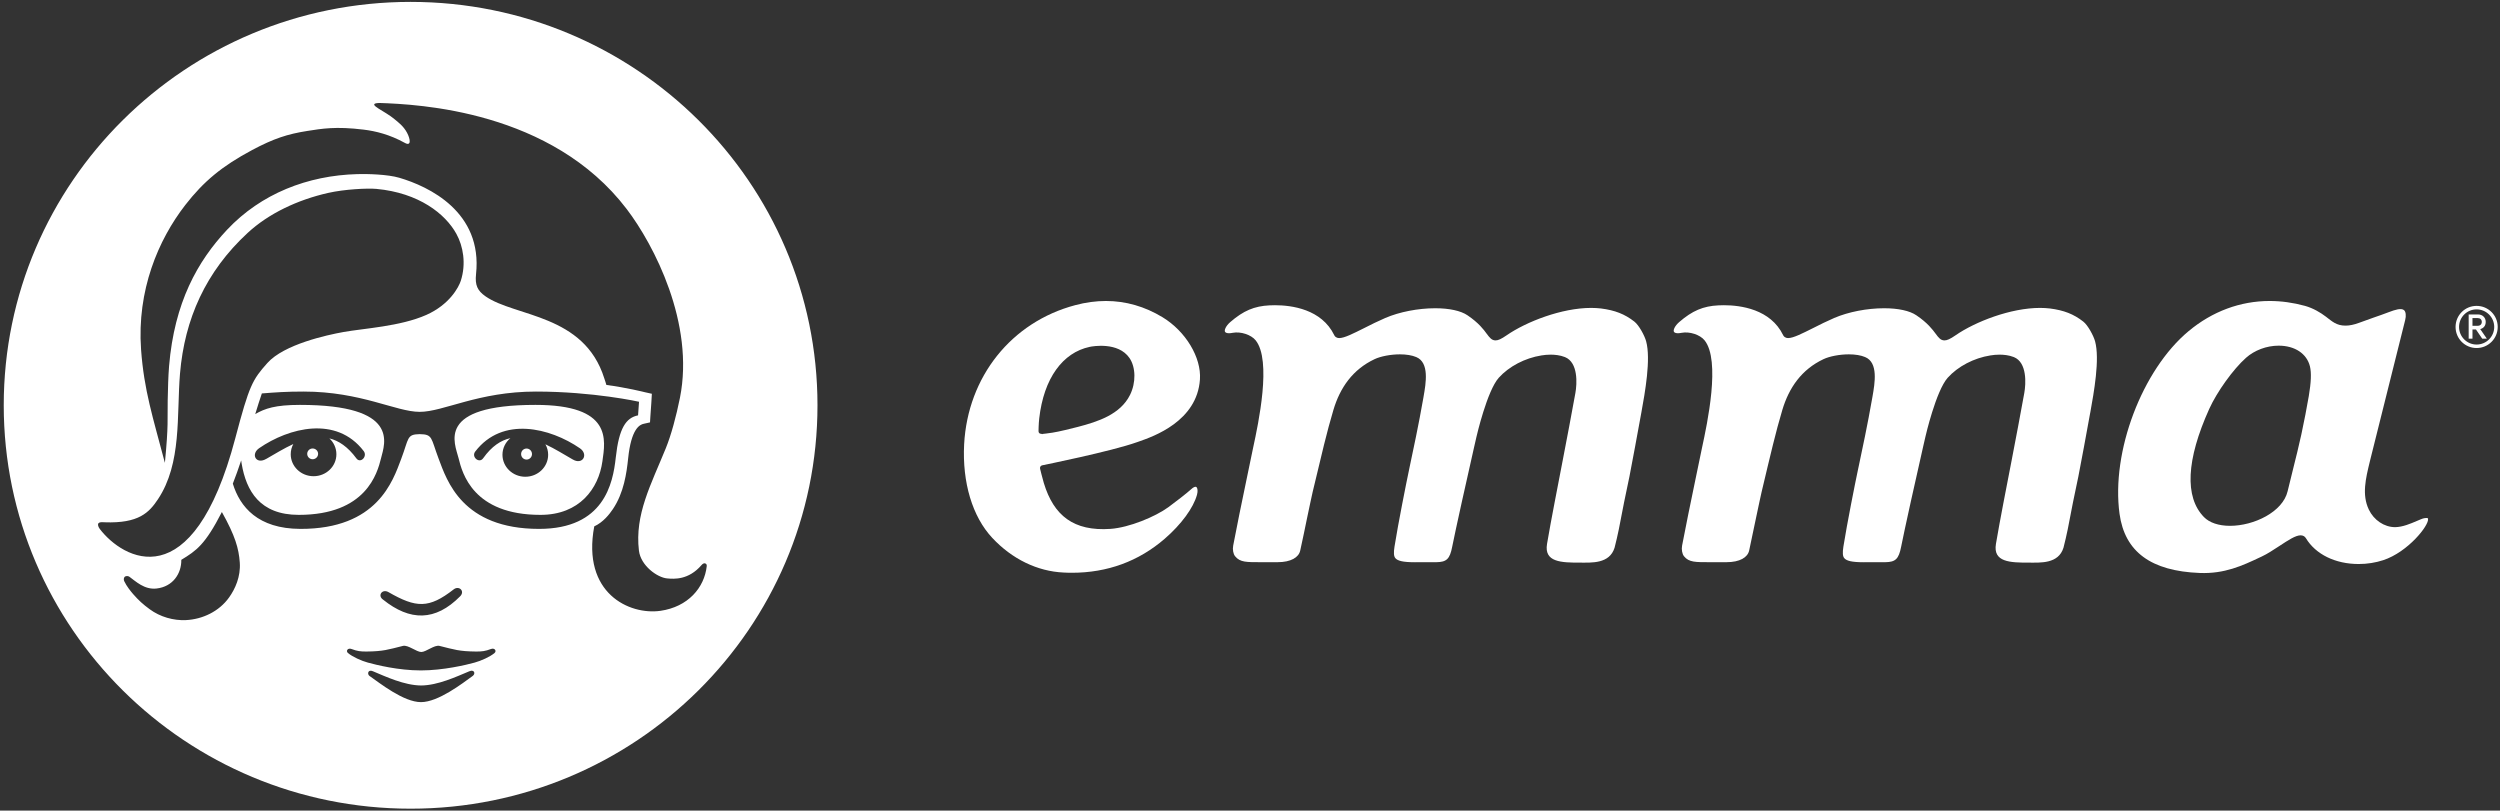 <?xml version="1.0" encoding="UTF-8"?>
<svg width="293px" height="95px" viewBox="0 0 293 95" version="1.1" xmlns="http://www.w3.org/2000/svg" xmlns:xlink="http://www.w3.org/1999/xlink">
    <rect x="0" y="0" width="293" height="95" fill="#333333" stroke="none"/>
    <!-- Generator: Sketch 44 (41411) - http://www.bohemiancoding.com/sketch -->
    <title>Group</title>
    <desc>Created with Sketch.</desc>
    <defs></defs>
    <g id="Page-1" stroke="none" stroke-width="1" fill="none" fill-rule="evenodd">
        <g id="Emma_Tag_Horizontal_b-w" transform="translate(-22, -21)" fill="#FFFFFF">
            <g id="Group" transform="translate(22, 21)">
                <path d="M121.822,50.784 C121.754,50.723 121.714,50.633 121.714,50.537 C121.714,50.506 121.724,49.686 121.797,49.041 C122.335,44.312 124.563,41.327 127.699,40.656 C128.058,40.577 131.052,40.044 132.37,41.952 C133.122,43.037 133.151,44.859 132.435,46.291 C131.3,48.567 128.69,49.417 126.33,50.031 C125.643,50.21 124.094,50.597 123.347,50.708 C122.859,50.784 122.326,50.845 122.145,50.864 C122.191,50.869 122.232,50.872 122.255,50.872 C122.269,50.872 122.069,50.872 122.076,50.872 C122.076,50.872 122.105,50.869 122.145,50.864 C122.026,50.853 121.865,50.826 121.822,50.784 Z M122.146,54.536 C122.222,54.516 130.205,52.915 133.274,51.818 L133.495,51.741 C135.177,51.152 140.308,49.369 140.633,44.466 C140.809,41.896 138.965,38.835 136.257,37.184 C134.17,35.918 131.937,35.276 129.616,35.276 C128.451,35.276 127.246,35.436 126.032,35.76 C118.539,37.743 113.423,44.146 112.997,52.068 C112.766,56.557 113.967,60.551 116.292,63.038 C118.608,65.52 121.578,66.962 124.658,67.102 C124.941,67.114 125.267,67.131 125.625,67.128 C129.788,67.128 133.448,65.784 136.5,63.146 C138.443,61.463 139.861,59.535 140.288,57.99 C140.411,57.541 140.344,57.238 140.253,57.119 C140.215,57.072 140.178,57.05 140.12,57.05 C140.056,57.05 139.881,57.076 139.598,57.342 C139.188,57.724 137.731,58.865 136.938,59.439 C135.393,60.563 132.358,61.825 130.153,61.985 C125.833,62.284 123.498,60.435 122.338,56.616 C122.179,56.089 121.907,54.983 121.897,54.933 C121.874,54.848 121.89,54.758 121.935,54.679 C121.984,54.606 122.061,54.549 122.146,54.536 L122.146,54.536 Z" id="Fill-3"></path>
                <path d="M191.542,37.686 C190.415,36.809 189.284,36.365 187.631,36.152 C187.272,36.113 186.885,36.087 186.484,36.087 C183.036,36.087 178.891,37.701 176.577,39.298 C175.941,39.734 175.592,39.895 175.278,39.895 C174.825,39.895 174.578,39.561 174.259,39.138 C173.883,38.619 173.306,37.844 171.989,36.953 C171.201,36.417 169.856,36.127 168.203,36.127 C166.217,36.127 164.028,36.549 162.353,37.268 C161.517,37.627 160.651,38.06 159.892,38.446 C158.586,39.1 157.558,39.621 156.97,39.621 C156.59,39.621 156.436,39.414 156.376,39.287 C154.895,36.23 151.383,35.772 149.427,35.772 C149.211,35.772 149.002,35.778 148.793,35.788 C147.01,35.871 145.72,36.419 144.19,37.746 C143.673,38.192 143.454,38.708 143.578,38.891 C143.605,38.931 143.692,39.057 144.038,39.057 C144.162,39.057 144.31,39.037 144.464,39.007 C145.398,38.826 146.631,39.226 147.159,39.883 C149.068,42.241 147.476,49.652 146.873,52.443 C146.873,52.443 146.384,54.793 146.147,55.941 C145.559,58.757 144.882,62.046 144.529,63.947 C144.441,64.405 144.536,64.921 144.753,65.191 C145.34,65.925 146.127,65.885 147.826,65.889 C147.826,65.889 149.331,65.889 149.721,65.889 C151.302,65.889 152.215,65.327 152.387,64.52 C152.704,63.061 152.956,61.883 153.162,60.843 C153.351,59.887 153.847,57.642 153.847,57.642 C154.898,53.245 155.507,50.615 156.272,48.058 C157.056,45.417 158.55,43.295 161.102,42.093 C161.812,41.755 163.006,41.529 164.075,41.529 C164.825,41.529 165.486,41.639 165.983,41.848 C167.541,42.493 167.121,44.892 166.844,46.475 L166.824,46.595 C166.274,49.749 165.602,52.892 165.241,54.58 L165.137,55.085 C164.835,56.499 163.857,61.4 163.436,64.064 C163.319,64.792 163.352,65.198 163.539,65.419 C163.805,65.728 164.41,65.894 165.814,65.894 C166.622,65.894 167.961,65.894 168.343,65.889 C169.528,65.873 169.919,65.531 170.197,64.081 C170.532,62.372 172.013,55.683 172.777,52.351 L173.046,51.179 C173.057,51.126 174.282,45.81 175.656,44.273 C176.857,42.94 178.726,41.962 180.662,41.655 C181.001,41.599 181.371,41.565 181.734,41.565 C182.181,41.565 182.838,41.617 183.415,41.851 C184.98,42.485 184.829,44.98 184.636,46.059 C184.187,48.564 183.659,51.304 183.151,53.95 C182.589,56.899 181.789,60.917 181.312,63.746 C180.952,65.889 182.959,65.944 185.207,65.94 C186.506,65.935 188.635,66.108 189.229,64.191 C189.323,63.879 189.667,62.351 189.722,62.054 C190.028,60.414 190.657,57.266 190.977,55.818 C191.122,55.154 192.096,49.837 192.349,48.445 L192.368,48.343 C192.793,46.002 193.503,42.085 192.924,39.989 C192.755,39.359 192.098,38.118 191.542,37.686" id="Fill-4"></path>
                <path d="M244.155,37.686 C243.031,36.809 241.897,36.365 240.244,36.152 C239.883,36.113 239.496,36.087 239.098,36.087 C235.651,36.087 231.502,37.701 229.19,39.298 C228.555,39.734 228.201,39.895 227.891,39.895 C227.44,39.895 227.19,39.561 226.877,39.138 C226.494,38.619 225.918,37.844 224.598,36.953 C223.815,36.417 222.467,36.127 220.815,36.127 C218.828,36.127 216.642,36.549 214.966,37.268 C214.129,37.627 213.265,38.06 212.505,38.446 C211.197,39.1 210.17,39.621 209.585,39.621 C209.206,39.621 209.047,39.414 208.987,39.287 C207.507,36.23 203.998,35.772 202.037,35.772 C201.826,35.772 201.617,35.778 201.406,35.788 C199.622,35.871 198.333,36.419 196.802,37.746 C196.287,38.192 196.065,38.708 196.191,38.891 C196.22,38.931 196.303,39.057 196.65,39.057 C196.775,39.057 196.921,39.037 197.08,39.007 C198.012,38.826 199.244,39.226 199.772,39.883 C201.68,42.241 200.087,49.652 199.484,52.443 C199.484,52.443 198.997,54.793 198.758,55.941 C198.172,58.757 197.497,62.046 197.141,63.947 C197.054,64.405 197.15,64.921 197.364,65.191 C197.953,65.925 198.741,65.885 200.44,65.889 C200.44,65.889 201.947,65.889 202.334,65.889 C203.915,65.889 204.826,65.327 205.002,64.52 C205.312,63.061 205.569,61.883 205.776,60.843 C205.966,59.887 206.464,57.642 206.464,57.642 C207.511,53.245 208.119,50.615 208.885,48.058 C209.673,45.417 211.161,43.295 213.715,42.093 C214.423,41.755 215.617,41.529 216.688,41.529 C217.438,41.529 218.1,41.639 218.593,41.848 C220.154,42.493 219.734,44.892 219.457,46.475 L219.436,46.595 C218.887,49.749 218.214,52.892 217.855,54.58 L217.748,55.085 C217.446,56.499 216.467,61.4 216.046,64.064 C215.932,64.792 215.963,65.198 216.152,65.419 C216.414,65.728 217.022,65.894 218.422,65.894 C219.234,65.894 220.575,65.894 220.957,65.889 C222.142,65.873 222.531,65.531 222.813,64.081 C223.144,62.372 224.626,55.683 225.391,52.351 L225.661,51.179 C225.671,51.126 226.898,45.81 228.27,44.273 C229.469,42.94 231.336,41.962 233.277,41.655 C233.614,41.599 233.983,41.565 234.344,41.565 C234.795,41.565 235.449,41.617 236.026,41.851 C237.593,42.485 237.44,44.98 237.247,46.059 C236.798,48.564 236.273,51.304 235.765,53.95 C235.198,56.899 234.4,60.917 233.924,63.746 C233.565,65.889 235.571,65.944 237.821,65.94 C239.119,65.935 241.25,66.108 241.841,64.191 C241.937,63.879 242.278,62.351 242.335,62.054 C242.637,60.414 243.271,57.266 243.589,55.818 C243.737,55.154 244.708,49.837 244.96,48.445 L244.982,48.343 C245.402,46.002 246.118,42.085 245.54,39.989 C245.364,39.359 244.711,38.118 244.155,37.686" id="Fill-5"></path>
                <path d="M270.592,46.414 C270.38,47.676 270.027,49.484 269.719,50.912 C269.405,52.349 269.095,53.59 268.765,54.906 C268.549,55.766 268.33,56.64 268.109,57.574 C267.542,60 264.159,61.627 261.358,61.627 C260.034,61.627 258.95,61.264 258.3,60.597 C256.017,58.263 256.232,53.881 258.922,47.925 C259.837,45.908 261.725,43.279 263.23,41.936 C264.226,41.048 265.654,40.512 267.053,40.512 C268.954,40.512 270.357,41.444 270.725,42.94 C270.907,43.692 270.864,44.799 270.592,46.414 Z M284.356,60.706 C284.284,60.706 284.199,60.717 284.116,60.734 C283.922,60.768 283.599,60.909 283.25,61.059 C282.523,61.37 281.616,61.765 280.715,61.783 L280.713,61.783 C279.429,61.783 278.213,60.955 277.627,59.725 C276.798,57.986 277.255,56.103 277.74,54.108 L277.824,53.765 C278.126,52.52 281.866,37.58 281.887,37.51 C282.018,37.004 281.961,36.528 281.759,36.356 C281.423,36.068 280.703,36.307 280.008,36.568 C279.359,36.815 278.766,37.024 278.171,37.227 C277.606,37.426 277.048,37.623 276.471,37.839 C275.887,38.055 275.369,38.164 274.89,38.164 C273.822,38.164 273.319,37.663 272.583,37.104 C271.959,36.631 271.118,36.122 270.148,35.849 C268.764,35.469 267.369,35.276 266.001,35.276 C262.566,35.276 259.282,36.495 256.508,38.805 C251.048,43.348 247.412,52.963 248.411,60.226 C249.024,64.669 252.095,66.931 257.803,67.152 C260.726,67.269 262.816,66.288 264.822,65.343 L265.08,65.223 C265.727,64.921 266.447,64.446 267.141,63.992 C268.202,63.295 269.042,62.74 269.633,62.74 C269.905,62.74 270.127,62.861 270.253,63.077 C271.394,64.971 273.703,66.103 276.439,66.103 C277.438,66.103 278.434,65.944 279.321,65.65 C282.2,64.702 284.695,61.584 284.569,60.801 C284.563,60.763 284.555,60.706 284.356,60.706 L284.356,60.706 Z" id="Fill-6"></path>
                <path d="M290.257,40.381 C289.119,40.381 288.201,39.457 288.201,38.318 C288.201,37.182 289.119,36.259 290.257,36.259 C291.396,36.259 292.323,37.182 292.323,38.318 C292.323,39.457 291.396,40.381 290.257,40.381 Z M290.257,35.849 C288.887,35.849 287.792,36.953 287.792,38.318 C287.792,39.684 288.887,40.789 290.257,40.789 C291.626,40.789 292.732,39.684 292.732,38.318 C292.732,36.953 291.626,35.849 290.257,35.849 L290.257,35.849 Z" id="Fill-7"></path>
                <path d="M289.774,38.181 L289.774,37.281 L290.398,37.281 C290.682,37.281 290.866,37.456 290.866,37.73 C290.866,38.002 290.679,38.181 290.398,38.181 L289.774,38.181 Z M291.327,37.73 C291.327,37.214 290.954,36.853 290.418,36.853 L289.328,36.853 L289.328,39.694 L289.774,39.694 L289.774,38.612 L290.181,38.612 L290.916,39.694 L291.458,39.694 L290.682,38.57 C291.028,38.487 291.327,38.217 291.327,37.73 L291.327,37.73 Z" id="Fill-8"></path>
                <path d="M67.339,53.956 L67.088,53.828 C66.12,53.275 65.046,52.598 63.923,52.072 C64.129,52.439 64.243,52.852 64.243,53.297 C64.243,54.722 63.046,55.875 61.565,55.875 C60.088,55.875 58.889,54.722 58.889,53.297 C58.889,52.518 59.25,51.822 59.817,51.352 C58.714,51.594 57.631,52.291 56.624,53.709 C56.161,54.362 55.21,53.554 55.696,52.922 C58.895,48.745 64.472,50.137 67.966,52.539 C68.932,53.204 68.381,54.379 67.339,53.956 Z M62.761,47.453 C50.987,47.453 53.313,51.961 53.745,53.702 C54.174,55.457 55.449,60.343 63.345,60.343 C67.926,60.343 70.156,57.259 70.601,54.075 C70.958,51.535 71.768,47.453 62.761,47.453 L62.761,47.453 Z" id="Fill-9"></path>
                <path d="M61.714,52.568 C61.356,52.568 61.074,52.857 61.074,53.217 C61.074,53.569 61.356,53.863 61.714,53.863 C62.063,53.863 62.35,53.569 62.35,53.217 C62.35,52.857 62.063,52.568 61.714,52.568" id="Fill-10"></path>
                <path d="M36.638,52.562 C36.288,52.562 36.004,52.845 36.004,53.19 C36.004,53.537 36.288,53.823 36.638,53.823 C36.996,53.823 37.282,53.537 37.282,53.19 C37.282,52.845 36.996,52.562 36.638,52.562" id="Fill-11"></path>
                <path d="M82.606,66.021 C82.735,66.048 82.85,66.132 82.832,66.337 C82.559,68.893 80.621,71.127 77.402,71.589 C73.77,72.106 68.172,69.538 69.646,61.691 C70.702,61.203 71.421,60.275 71.831,59.667 C73.123,57.747 73.44,55.434 73.619,53.721 C73.974,50.284 74.953,49.762 75.455,49.666 L76.181,49.504 L76.228,48.744 L76.34,47.154 L76.397,46.15 L75.594,45.971 C75.479,45.943 73.453,45.43 71.069,45.117 C71.001,44.881 71.018,44.932 70.935,44.682 C70.9,44.569 70.865,44.466 70.828,44.36 C70.825,44.355 70.823,44.355 70.823,44.347 C68.462,36.794 60.357,37.147 56.896,34.726 C55.952,34.064 55.656,33.412 55.792,32.133 C56.582,24.826 50.24,21.847 46.799,20.834 C45.416,20.43 43.079,20.372 41.893,20.405 C36.049,20.561 30.592,22.7 26.621,26.918 C23.146,30.616 20.437,35.455 19.816,42.905 C19.714,44.156 19.687,45.51 19.654,46.939 C19.611,49.175 19.763,49.723 19.325,54.246 C17.917,48.896 16.876,45.744 16.533,40.96 C16.037,34.036 18.536,28.123 21.72,24.021 C23.863,21.267 26,19.481 29.544,17.588 C32.085,16.232 33.706,15.712 35.999,15.35 C37.723,15.081 39.346,14.789 42.629,15.194 C44.033,15.368 45.666,15.761 47.458,16.752 C48.213,17.17 48.115,16.32 47.697,15.544 C47.279,14.767 46.67,14.329 46.231,13.963 C45.108,13.01 43.059,12.24 44.179,12.088 C44.244,12.074 44.368,12.068 44.456,12.068 C48.993,12.219 64.643,12.939 73.45,24.502 C76.649,28.698 81.433,37.912 79.689,46.625 C79.252,48.794 78.67,50.965 78.031,52.539 C76.296,56.804 74.379,60.292 74.882,64.528 C75.093,66.305 77.047,67.694 78.195,67.791 C78.994,67.862 80.686,67.998 82.211,66.236 C82.352,66.066 82.506,66.002 82.606,66.021 Z M51.405,53.755 C50.484,51.312 50.74,50.906 49.19,50.881 C47.642,50.906 47.942,51.355 47.017,53.793 C46.049,56.351 44.229,62.011 35.201,61.986 C30.23,61.971 28.121,59.411 27.287,56.683 C27.622,55.832 27.942,54.931 28.264,53.964 C28.285,54.093 28.302,54.222 28.322,54.348 C28.858,57.516 30.44,60.343 35.015,60.343 C42.913,60.343 44.222,55.457 44.657,53.709 C45.093,51.972 46.929,47.453 35.151,47.453 C32.257,47.453 31.058,47.873 29.915,48.528 C30.184,47.635 30.442,46.835 30.689,46.111 C32.297,45.983 33.54,45.891 35.576,45.891 C42.333,45.891 46.404,48.269 49.19,48.269 C51.978,48.269 56.048,45.891 62.808,45.891 C69.564,45.891 74.894,47.086 74.894,47.086 L74.781,48.679 C73.374,48.966 72.546,50.152 72.168,53.622 C71.837,56.683 70.785,61.986 63.184,61.986 C54.153,61.986 52.374,56.31 51.405,53.755 Z M45.531,69.398 C48.779,71.263 50.262,71.344 53.172,69.075 C53.799,68.59 54.524,69.279 53.934,69.881 C51.017,72.831 48.05,72.809 44.896,70.277 C44.211,69.809 44.787,68.976 45.531,69.398 Z M57.961,76.531 C57.448,76.97 56.37,77.456 55.622,77.656 C54.641,77.926 51.949,78.572 49.326,78.574 C46.683,78.574 44.101,77.926 43.114,77.656 C42.369,77.456 41.291,76.97 40.779,76.531 C40.504,76.296 40.756,75.897 41.198,76.063 C41.878,76.32 42.258,76.362 42.94,76.36 C44.939,76.34 45.477,76.134 47.23,75.698 C47.823,75.555 48.813,76.412 49.375,76.415 C49.934,76.412 50.914,75.555 51.506,75.698 C53.26,76.134 53.798,76.34 55.796,76.36 C56.482,76.362 56.862,76.32 57.541,76.063 C57.981,75.897 58.235,76.296 57.961,76.531 Z M55.409,79.215 C54.199,80.087 51.367,82.289 49.341,82.289 C47.305,82.289 44.538,80.079 43.298,79.215 C43.013,78.995 43.122,78.426 43.696,78.667 C45.214,79.302 47.38,80.323 49.356,80.339 C51.331,80.323 53.493,79.302 55.013,78.67 C55.588,78.426 55.762,78.952 55.409,79.215 Z M26.858,70.008 C25.68,71.668 23.726,72.584 21.788,72.676 C20.346,72.748 18.765,72.305 17.537,71.397 C16.745,70.817 16.254,70.367 15.602,69.626 C15.33,69.312 14.831,68.698 14.565,68.124 C14.436,67.834 14.563,67.651 14.63,67.59 C14.719,67.515 14.983,67.464 15.159,67.591 C15.879,68.104 16.915,69.144 18.357,68.973 C20.245,68.756 21.274,67.241 21.25,65.612 C23.012,64.54 24.038,63.848 26.004,60.008 C27.563,62.795 27.983,64.271 28.103,65.927 C28.221,67.591 27.555,69.028 26.858,70.008 Z M39.425,53.239 C39.425,54.661 38.228,55.812 36.748,55.812 C35.272,55.812 34.073,54.661 34.073,53.239 C34.073,52.809 34.182,52.394 34.376,52.041 C33.26,52.553 32.194,53.218 31.23,53.768 L30.973,53.894 C29.931,54.319 29.417,53.184 30.379,52.522 C33.857,50.125 39.422,48.687 42.621,52.86 C43.105,53.494 42.246,54.365 41.77,53.724 C40.759,52.351 39.689,51.646 38.603,51.379 C39.11,51.845 39.425,52.506 39.425,53.239 Z M11.689,61.986 C11.467,61.691 11.449,61.414 11.534,61.328 C11.668,61.179 11.902,61.193 12.253,61.212 C16.277,61.362 17.48,60.058 18.507,58.52 C21.326,54.298 20.694,48.651 21.096,43.789 C21.635,37.398 24.101,31.842 29.032,27.291 C31.461,25.045 34.846,23.423 38.488,22.604 C40.401,22.174 43.059,22.043 44.113,22.138 C49.085,22.602 52.193,25.053 53.493,27.416 C54.284,28.854 54.652,30.907 54.005,32.908 C53.752,33.686 52.67,35.704 49.968,36.907 C46.919,38.262 42.598,38.489 40.25,38.913 C38.314,39.263 33.293,40.355 31.338,42.543 C29.585,44.514 29.221,45.13 27.579,51.352 C22.571,70.331 14.371,65.502 11.689,61.986 Z M48.122,0.222 C21.788,0.222 0.438,21.386 0.438,47.496 C0.438,73.607 21.788,94.778 48.122,94.778 C74.457,94.778 95.809,73.607 95.809,47.496 C95.809,21.386 74.457,0.222 48.122,0.222 L48.122,0.222 Z" id="Fill-12"></path>
            </g>
        </g>
    </g>
</svg>